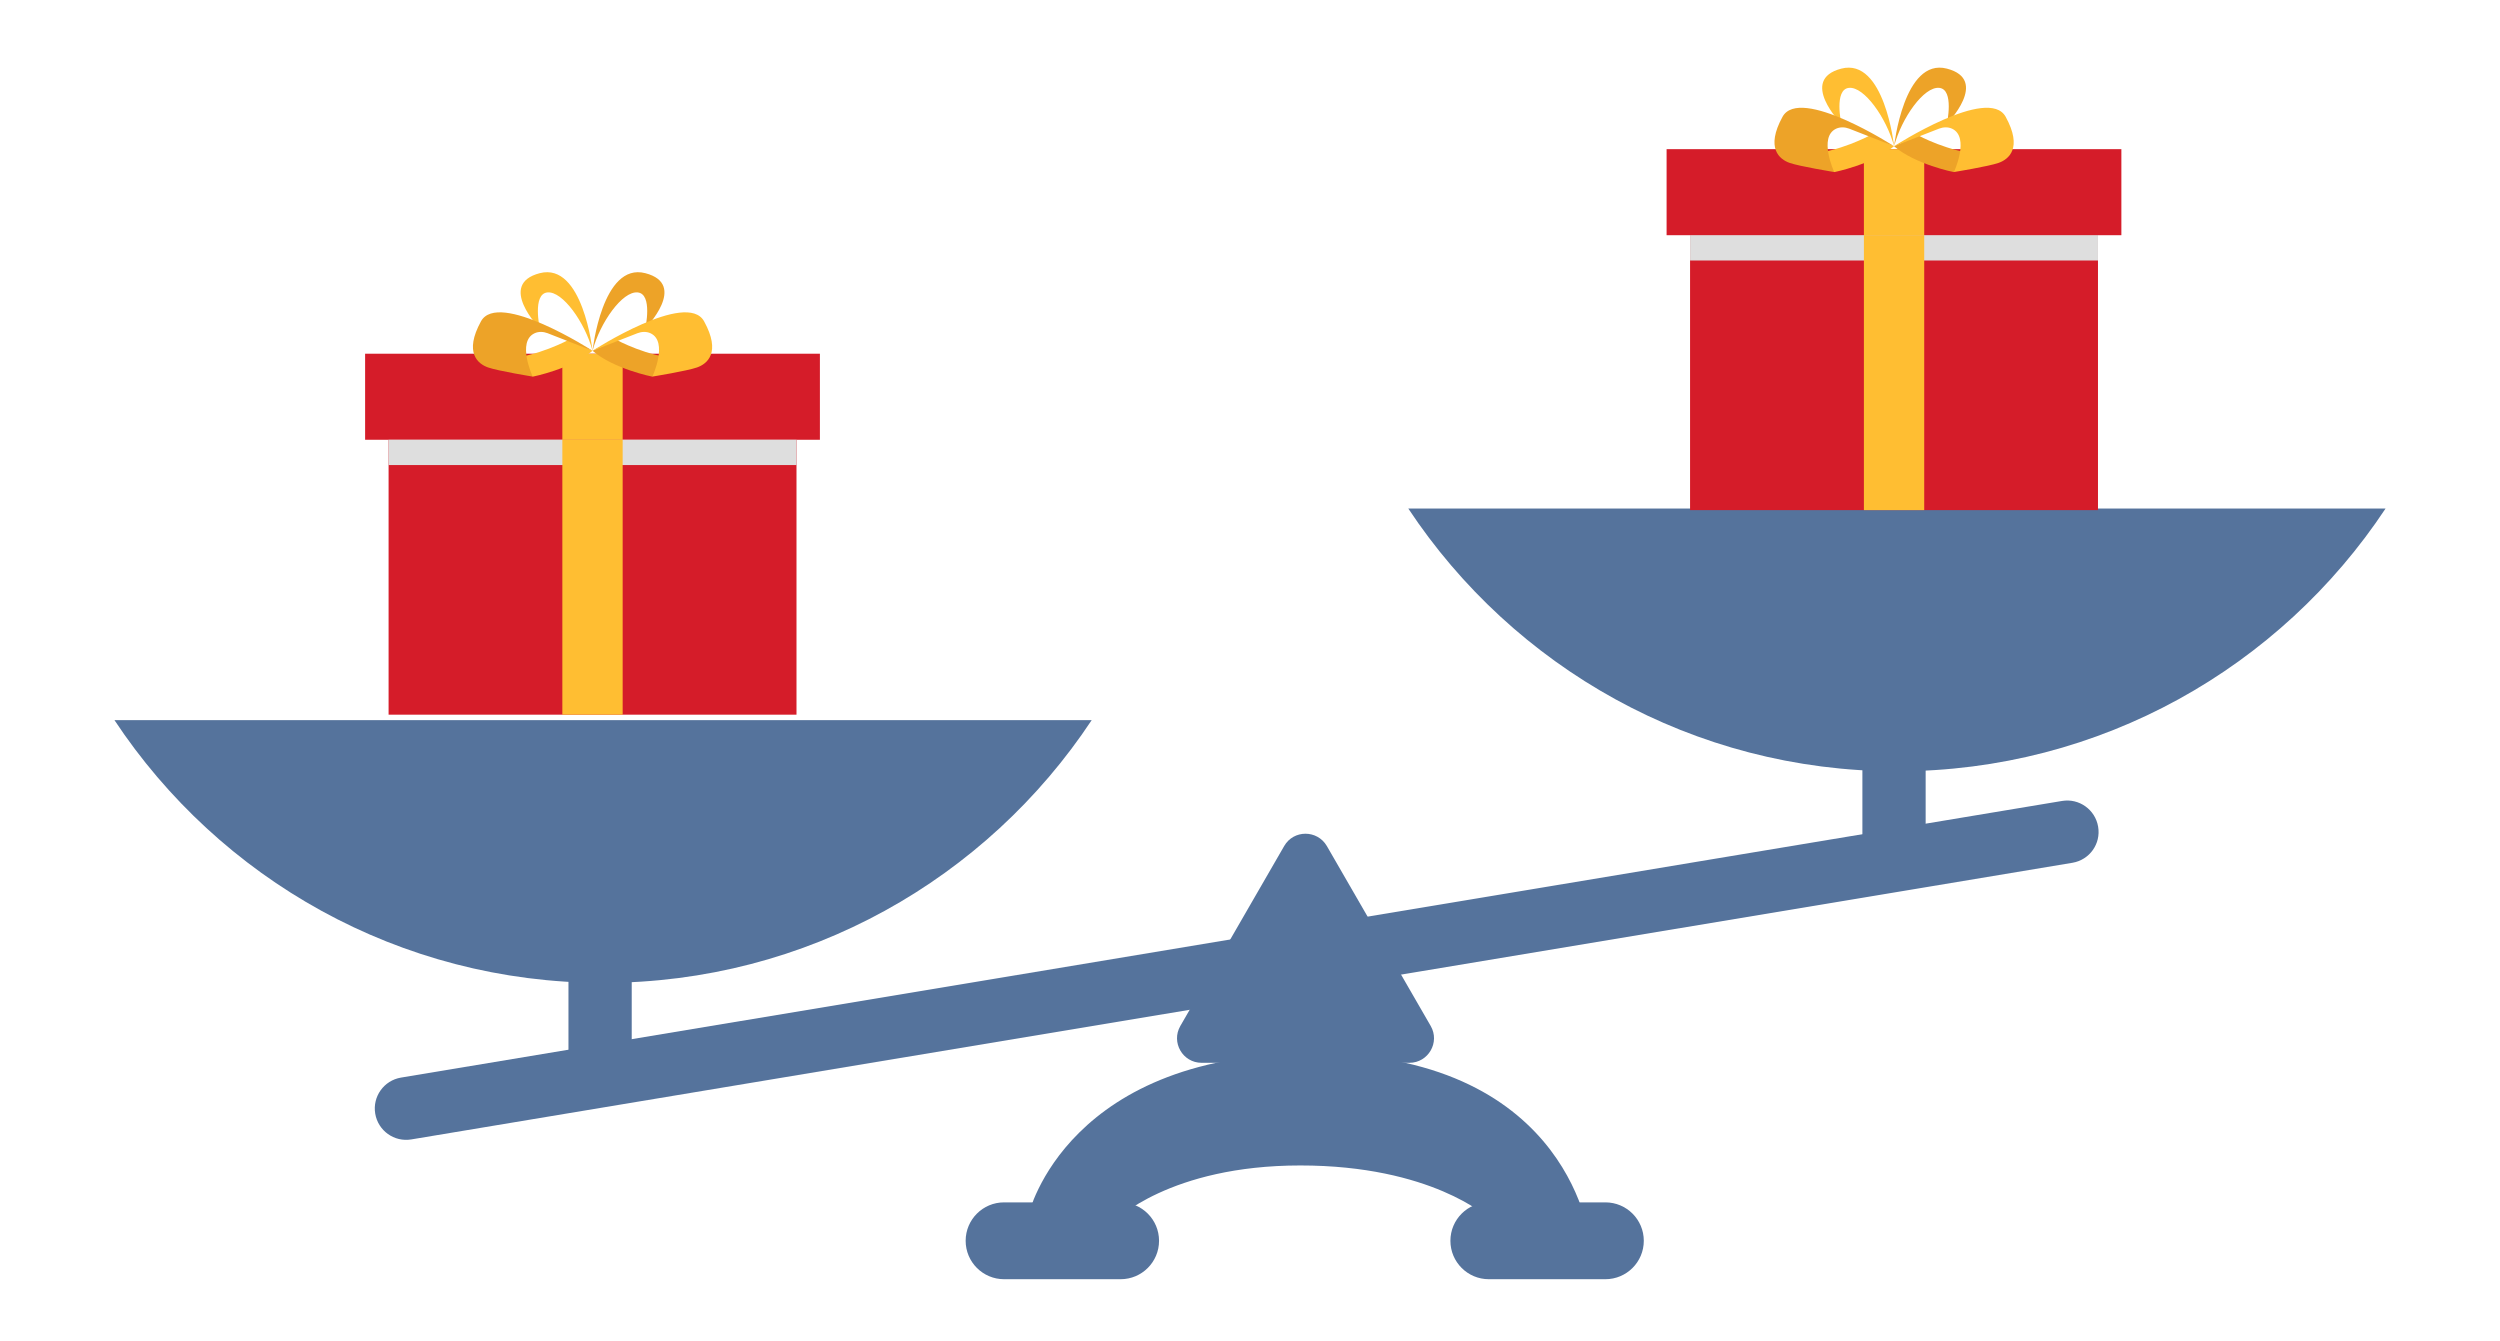 <?xml version="1.0" encoding="utf-8"?>
<!-- Generator: Adobe Illustrator 24.0.1, SVG Export Plug-In . SVG Version: 6.00 Build 0)  -->
<svg version="1.1" id="_x31_" xmlns="http://www.w3.org/2000/svg" xmlns:xlink="http://www.w3.org/1999/xlink" x="0px" y="0px"
	 viewBox="0 0 331.2 177.69" style="enable-background:new 0 0 331.2 177.69;" xml:space="preserve">
<style type="text/css">
	.st0{fill:#55739C;}
	.st1{fill:#D51C29;}
	.st2{fill:#DEDEDE;}
	.st3{fill:#FFBE32;}
	.st4{fill:#EDA328;}
</style>
<g>
	<g>
		<path class="st0" d="M136.27,160.89c0,0,5.03-21.82,38.61-21.33s35.79,25.13,35.79,25.13l-13.6-3.43c0,0-7.45-6.86-24.8-6.86
			s-24.59,7.35-24.59,7.35L136.27,160.89z"/>
		<path class="st0" d="M148.46,169.47h-15.44c-2.81,0-5.09-2.28-5.09-5.09l0,0c0-2.81,2.28-5.09,5.09-5.09h15.44
			c2.81,0,5.09,2.28,5.09,5.09l0,0C153.55,167.19,151.27,169.47,148.46,169.47z"/>
		<path class="st0" d="M212.68,169.47h-15.44c-2.81,0-5.09-2.28-5.09-5.09l0,0c0-2.81,2.28-5.09,5.09-5.09h15.44
			c2.81,0,5.09,2.28,5.09,5.09l0,0C217.77,167.19,215.49,169.47,212.68,169.47z"/>
		<path class="st0" d="M170.13,112.08l-13.76,23.84c-1.25,2.17,0.31,4.88,2.82,4.88h27.53c2.5,0,4.07-2.71,2.82-4.88l-13.76-23.84
			C174.51,109.91,171.38,109.91,170.13,112.08z"/>
	</g>
	<path class="st0" d="M274.56,114.3L54.49,150.95c-2.26,0.38-4.4-1.15-4.78-3.41l0,0c-0.38-2.26,1.15-4.4,3.41-4.78l220.06-36.65
		c2.26-0.38,4.4,1.15,4.78,3.41l0,0C278.35,111.79,276.82,113.92,274.56,114.3z"/>
	<g>
		<path class="st0" d="M144.63,95.4c-13.89,20.98-37.69,34.81-64.73,34.81S29.05,116.38,15.16,95.4H144.63z"/>
		<rect x="75.31" y="127.39" class="st0" width="8.38" height="12.39"/>
	</g>
	<g>
		<path class="st0" d="M316.04,67.37c-13.89,20.98-37.69,34.81-64.73,34.81s-50.85-13.84-64.74-34.81H316.04z"/>
		<rect x="246.73" y="99.35" class="st0" width="8.38" height="12.39"/>
	</g>
</g>
<g>
	<rect x="48.37" y="46.86" class="st1" width="60.25" height="11.4"/>
	<rect x="51.48" y="58.26" class="st1" width="54.04" height="36.42"/>
	<rect x="51.48" y="58.26" class="st2" width="54.04" height="3.35"/>
	<rect x="74.5" y="58.26" class="st3" width="7.99" height="36.42"/>
	<rect x="74.5" y="46.86" class="st3" width="7.99" height="11.4"/>
	<g>
		<g>
			<g>
				<path class="st4" d="M78.5,46.47c0,0,1.28-11.76,6.99-10.28s0,7.32,0,7.32s1.01-4.57-1.01-4.77
					C82.46,38.54,79.5,42.71,78.5,46.47z"/>
				<g>
					<path class="st4" d="M89.85,47.48l-3.43,2.42c0,0-5.1-1.01-7.92-3.43l3.16-1.45C81.65,45.02,85.88,47.3,89.85,47.48z"/>
					<path class="st3" d="M78.5,46.47c0,0,12.49-8.06,14.78-3.9c2.28,4.16,0.4,5.64-0.94,6.11c-1.34,0.47-5.91,1.21-5.91,1.21
						s2.14-4.62-0.25-5.74c-0.54-0.25-1.17-0.22-1.72-0.01L78.5,46.47z"/>
				</g>
			</g>
			<g>
				<g>
					<path class="st3" d="M67.15,47.48l3.43,2.42c0,0,5.1-1.01,7.92-3.43l-3.16-1.45C75.34,45.02,71.11,47.3,67.15,47.48z"/>
				</g>
				<path class="st3" d="M78.5,46.47c0,0-1.28-11.76-6.99-10.28s0,7.32,0,7.32s-1.01-4.57,1.01-4.77
					C74.53,38.54,77.49,42.71,78.5,46.47z"/>
			</g>
		</g>
		<path class="st4" d="M78.5,46.47c0,0-12.49-8.06-14.78-3.9c-2.28,4.16-0.4,5.64,0.94,6.11c1.34,0.47,5.91,1.21,5.91,1.21
			s-2.14-4.62,0.25-5.74c0.54-0.25,1.17-0.22,1.72-0.01L78.5,46.47z"/>
	</g>
</g>
<g>
	<rect x="220.79" y="19.76" class="st1" width="60.25" height="11.4"/>
	<rect x="223.9" y="31.16" class="st1" width="54.04" height="36.42"/>
	<rect x="223.9" y="31.16" class="st2" width="54.04" height="3.35"/>
	<rect x="246.93" y="31.16" class="st3" width="7.99" height="36.42"/>
	<rect x="246.93" y="19.76" class="st3" width="7.99" height="11.4"/>
	<g>
		<g>
			<g>
				<path class="st4" d="M250.93,19.37c0,0,1.28-11.76,6.99-10.28c5.71,1.48,0,7.32,0,7.32s1.01-4.57-1.01-4.77
					C254.88,11.44,251.93,15.61,250.93,19.37z"/>
				<g>
					<path class="st4" d="M262.27,20.38l-3.43,2.42c0,0-5.1-1.01-7.92-3.43l3.16-1.45C254.07,17.92,258.3,20.2,262.27,20.38z"/>
					<path class="st3" d="M250.93,19.37c0,0,12.49-8.06,14.78-3.9c2.28,4.16,0.4,5.64-0.94,6.11c-1.34,0.47-5.91,1.21-5.91,1.21
						s2.14-4.62-0.25-5.74c-0.54-0.25-1.17-0.22-1.72-0.01L250.93,19.37z"/>
				</g>
			</g>
			<g>
				<g>
					<path class="st3" d="M239.57,20.38l3.43,2.42c0,0,5.1-1.01,7.92-3.43l-3.16-1.45C247.76,17.92,243.54,20.2,239.57,20.38z"/>
				</g>
				<path class="st3" d="M250.93,19.37c0,0-1.28-11.76-6.99-10.28c-5.71,1.48,0,7.32,0,7.32s-1.01-4.57,1.01-4.77
					C246.96,11.44,249.91,15.61,250.93,19.37z"/>
			</g>
		</g>
		<path class="st4" d="M250.93,19.37c0,0-12.49-8.06-14.78-3.9c-2.28,4.16-0.4,5.64,0.94,6.11c1.34,0.47,5.91,1.21,5.91,1.21
			s-2.14-4.62,0.25-5.74c0.54-0.25,1.17-0.22,1.72-0.01L250.93,19.37z"/>
	</g>
</g>
</svg>
